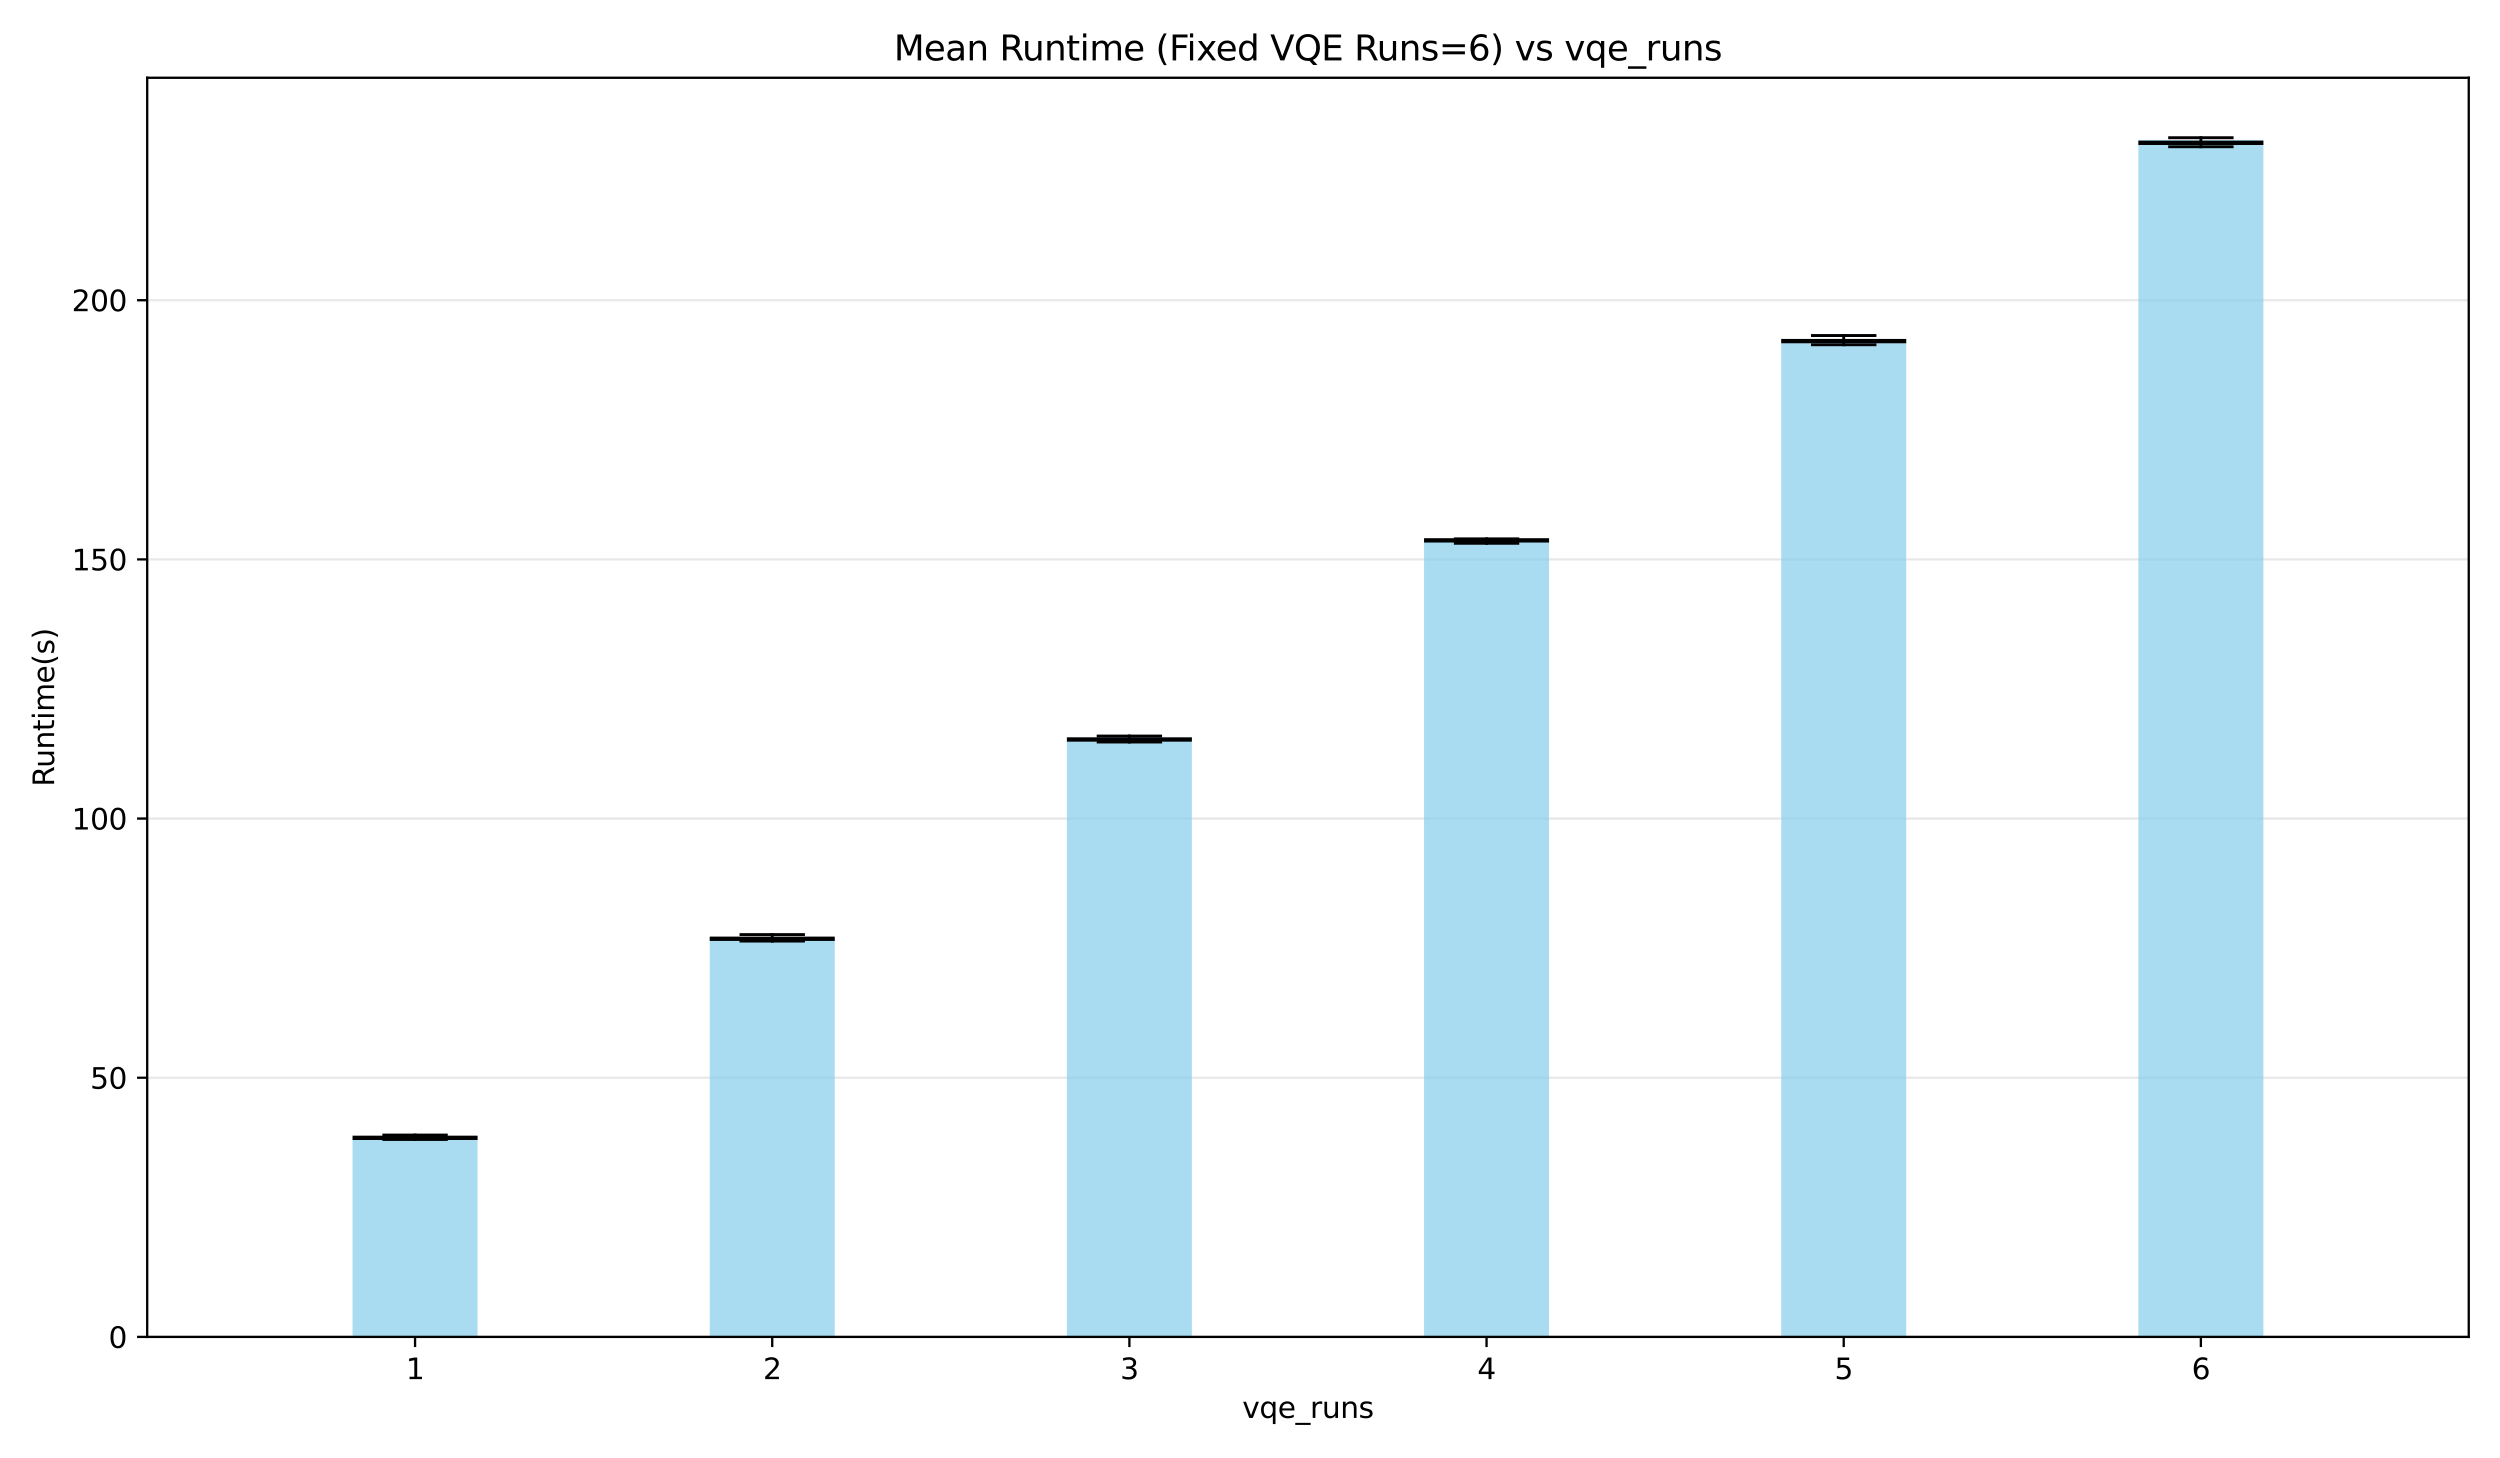 <?xml version="1.0" encoding="utf-8" standalone="no"?>
<!DOCTYPE svg PUBLIC "-//W3C//DTD SVG 1.1//EN"
  "http://www.w3.org/Graphics/SVG/1.1/DTD/svg11.dtd">
<svg xmlns:xlink="http://www.w3.org/1999/xlink" width="864pt" height="504pt" viewBox="0 0 864 504" xmlns="http://www.w3.org/2000/svg" version="1.1">
 <defs>
  <style type="text/css">*{stroke-linejoin: round; stroke-linecap: butt}</style>
 </defs>
 <g id="figure_1">
  <g id="patch_1">
   <path d="M 0 504 
L 864 504 
L 864 0 
L 0 0 
z
" style="fill: #ffffff"/>
  </g>
  <g id="axes_1">
   <g id="patch_2">
    <path d="M 50.87 462.04 
L 853.2 462.04 
L 853.2 26.88 
L 50.87 26.88 
z
" style="fill: #ffffff"/>
   </g>
   <g id="matplotlib.axis_1">
    <g id="xtick_1">
     <g id="line2d_1">
      <defs>
       <path id="m9e088dfd52" d="M 0 0 
L 0 3.5 
" style="stroke: #000000; stroke-width: 0.8"/>
      </defs>
      <g>
       <use xlink:href="#m9e088dfd52" x="143.447" y="462.04" style="stroke: #000000; stroke-width: 0.8"/>
      </g>
     </g>
     <g id="text_1">
      <!-- 1 -->
      <g transform="translate(140.265 476.638) scale(0.1 -0.1)">
       <defs>
        <path id="DejaVuSans-31" d="M 794 531 
L 1825 531 
L 1825 4091 
L 703 3866 
L 703 4441 
L 1819 4666 
L 2450 4666 
L 2450 531 
L 3481 531 
L 3481 0 
L 794 0 
L 794 531 
z
" transform="scale(0.016)"/>
       </defs>
       <use xlink:href="#DejaVuSans-31"/>
      </g>
     </g>
    </g>
    <g id="xtick_2">
     <g id="line2d_2">
      <g>
       <use xlink:href="#m9e088dfd52" x="266.882" y="462.04" style="stroke: #000000; stroke-width: 0.8"/>
      </g>
     </g>
     <g id="text_2">
      <!-- 2 -->
      <g transform="translate(263.701 476.638) scale(0.1 -0.1)">
       <defs>
        <path id="DejaVuSans-32" d="M 1228 531 
L 3431 531 
L 3431 0 
L 469 0 
L 469 531 
Q 828 903 1448 1529 
Q 2069 2156 2228 2338 
Q 2531 2678 2651 2914 
Q 2772 3150 2772 3378 
Q 2772 3750 2511 3984 
Q 2250 4219 1831 4219 
Q 1534 4219 1204 4116 
Q 875 4013 500 3803 
L 500 4441 
Q 881 4594 1212 4672 
Q 1544 4750 1819 4750 
Q 2544 4750 2975 4387 
Q 3406 4025 3406 3419 
Q 3406 3131 3298 2873 
Q 3191 2616 2906 2266 
Q 2828 2175 2409 1742 
Q 1991 1309 1228 531 
z
" transform="scale(0.016)"/>
       </defs>
       <use xlink:href="#DejaVuSans-32"/>
      </g>
     </g>
    </g>
    <g id="xtick_3">
     <g id="line2d_3">
      <g>
       <use xlink:href="#m9e088dfd52" x="390.317" y="462.04" style="stroke: #000000; stroke-width: 0.8"/>
      </g>
     </g>
     <g id="text_3">
      <!-- 3 -->
      <g transform="translate(387.136 476.638) scale(0.1 -0.1)">
       <defs>
        <path id="DejaVuSans-33" d="M 2597 2516 
Q 3050 2419 3304 2112 
Q 3559 1806 3559 1356 
Q 3559 666 3084 287 
Q 2609 -91 1734 -91 
Q 1441 -91 1130 -33 
Q 819 25 488 141 
L 488 750 
Q 750 597 1062 519 
Q 1375 441 1716 441 
Q 2309 441 2620 675 
Q 2931 909 2931 1356 
Q 2931 1769 2642 2001 
Q 2353 2234 1838 2234 
L 1294 2234 
L 1294 2753 
L 1863 2753 
Q 2328 2753 2575 2939 
Q 2822 3125 2822 3475 
Q 2822 3834 2567 4026 
Q 2313 4219 1838 4219 
Q 1578 4219 1281 4162 
Q 984 4106 628 3988 
L 628 4550 
Q 988 4650 1302 4700 
Q 1616 4750 1894 4750 
Q 2613 4750 3031 4423 
Q 3450 4097 3450 3541 
Q 3450 3153 3228 2886 
Q 3006 2619 2597 2516 
z
" transform="scale(0.016)"/>
       </defs>
       <use xlink:href="#DejaVuSans-33"/>
      </g>
     </g>
    </g>
    <g id="xtick_4">
     <g id="line2d_4">
      <g>
       <use xlink:href="#m9e088dfd52" x="513.753" y="462.04" style="stroke: #000000; stroke-width: 0.8"/>
      </g>
     </g>
     <g id="text_4">
      <!-- 4 -->
      <g transform="translate(510.571 476.638) scale(0.1 -0.1)">
       <defs>
        <path id="DejaVuSans-34" d="M 2419 4116 
L 825 1625 
L 2419 1625 
L 2419 4116 
z
M 2253 4666 
L 3047 4666 
L 3047 1625 
L 3713 1625 
L 3713 1100 
L 3047 1100 
L 3047 0 
L 2419 0 
L 2419 1100 
L 313 1100 
L 313 1709 
L 2253 4666 
z
" transform="scale(0.016)"/>
       </defs>
       <use xlink:href="#DejaVuSans-34"/>
      </g>
     </g>
    </g>
    <g id="xtick_5">
     <g id="line2d_5">
      <g>
       <use xlink:href="#m9e088dfd52" x="637.188" y="462.04" style="stroke: #000000; stroke-width: 0.8"/>
      </g>
     </g>
     <g id="text_5">
      <!-- 5 -->
      <g transform="translate(634.007 476.638) scale(0.1 -0.1)">
       <defs>
        <path id="DejaVuSans-35" d="M 691 4666 
L 3169 4666 
L 3169 4134 
L 1269 4134 
L 1269 2991 
Q 1406 3038 1543 3061 
Q 1681 3084 1819 3084 
Q 2600 3084 3056 2656 
Q 3513 2228 3513 1497 
Q 3513 744 3044 326 
Q 2575 -91 1722 -91 
Q 1428 -91 1123 -41 
Q 819 9 494 109 
L 494 744 
Q 775 591 1075 516 
Q 1375 441 1709 441 
Q 2250 441 2565 725 
Q 2881 1009 2881 1497 
Q 2881 1984 2565 2268 
Q 2250 2553 1709 2553 
Q 1456 2553 1204 2497 
Q 953 2441 691 2322 
L 691 4666 
z
" transform="scale(0.016)"/>
       </defs>
       <use xlink:href="#DejaVuSans-35"/>
      </g>
     </g>
    </g>
    <g id="xtick_6">
     <g id="line2d_6">
      <g>
       <use xlink:href="#m9e088dfd52" x="760.623" y="462.04" style="stroke: #000000; stroke-width: 0.8"/>
      </g>
     </g>
     <g id="text_6">
      <!-- 6 -->
      <g transform="translate(757.442 476.638) scale(0.1 -0.1)">
       <defs>
        <path id="DejaVuSans-36" d="M 2113 2584 
Q 1688 2584 1439 2293 
Q 1191 2003 1191 1497 
Q 1191 994 1439 701 
Q 1688 409 2113 409 
Q 2538 409 2786 701 
Q 3034 994 3034 1497 
Q 3034 2003 2786 2293 
Q 2538 2584 2113 2584 
z
M 3366 4563 
L 3366 3988 
Q 3128 4100 2886 4159 
Q 2644 4219 2406 4219 
Q 1781 4219 1451 3797 
Q 1122 3375 1075 2522 
Q 1259 2794 1537 2939 
Q 1816 3084 2150 3084 
Q 2853 3084 3261 2657 
Q 3669 2231 3669 1497 
Q 3669 778 3244 343 
Q 2819 -91 2113 -91 
Q 1303 -91 875 529 
Q 447 1150 447 2328 
Q 447 3434 972 4092 
Q 1497 4750 2381 4750 
Q 2619 4750 2861 4703 
Q 3103 4656 3366 4563 
z
" transform="scale(0.016)"/>
       </defs>
       <use xlink:href="#DejaVuSans-36"/>
      </g>
     </g>
    </g>
    <g id="text_7">
     <!-- vqe_runs -->
     <g transform="translate(429.327 490.038) scale(0.1 -0.1)">
      <defs>
       <path id="DejaVuSans-76" d="M 191 3500 
L 800 3500 
L 1894 563 
L 2988 3500 
L 3597 3500 
L 2284 0 
L 1503 0 
L 191 3500 
z
" transform="scale(0.016)"/>
       <path id="DejaVuSans-71" d="M 947 1747 
Q 947 1113 1208 752 
Q 1469 391 1925 391 
Q 2381 391 2643 752 
Q 2906 1113 2906 1747 
Q 2906 2381 2643 2742 
Q 2381 3103 1925 3103 
Q 1469 3103 1208 2742 
Q 947 2381 947 1747 
z
M 2906 525 
Q 2725 213 2448 61 
Q 2172 -91 1784 -91 
Q 1150 -91 751 415 
Q 353 922 353 1747 
Q 353 2572 751 3078 
Q 1150 3584 1784 3584 
Q 2172 3584 2448 3432 
Q 2725 3281 2906 2969 
L 2906 3500 
L 3481 3500 
L 3481 -1331 
L 2906 -1331 
L 2906 525 
z
" transform="scale(0.016)"/>
       <path id="DejaVuSans-65" d="M 3597 1894 
L 3597 1613 
L 953 1613 
Q 991 1019 1311 708 
Q 1631 397 2203 397 
Q 2534 397 2845 478 
Q 3156 559 3463 722 
L 3463 178 
Q 3153 47 2828 -22 
Q 2503 -91 2169 -91 
Q 1331 -91 842 396 
Q 353 884 353 1716 
Q 353 2575 817 3079 
Q 1281 3584 2069 3584 
Q 2775 3584 3186 3129 
Q 3597 2675 3597 1894 
z
M 3022 2063 
Q 3016 2534 2758 2815 
Q 2500 3097 2075 3097 
Q 1594 3097 1305 2825 
Q 1016 2553 972 2059 
L 3022 2063 
z
" transform="scale(0.016)"/>
       <path id="DejaVuSans-5f" d="M 3263 -1063 
L 3263 -1509 
L -63 -1509 
L -63 -1063 
L 3263 -1063 
z
" transform="scale(0.016)"/>
       <path id="DejaVuSans-72" d="M 2631 2963 
Q 2534 3019 2420 3045 
Q 2306 3072 2169 3072 
Q 1681 3072 1420 2755 
Q 1159 2438 1159 1844 
L 1159 0 
L 581 0 
L 581 3500 
L 1159 3500 
L 1159 2956 
Q 1341 3275 1631 3429 
Q 1922 3584 2338 3584 
Q 2397 3584 2469 3576 
Q 2541 3569 2628 3553 
L 2631 2963 
z
" transform="scale(0.016)"/>
       <path id="DejaVuSans-75" d="M 544 1381 
L 544 3500 
L 1119 3500 
L 1119 1403 
Q 1119 906 1312 657 
Q 1506 409 1894 409 
Q 2359 409 2629 706 
Q 2900 1003 2900 1516 
L 2900 3500 
L 3475 3500 
L 3475 0 
L 2900 0 
L 2900 538 
Q 2691 219 2414 64 
Q 2138 -91 1772 -91 
Q 1169 -91 856 284 
Q 544 659 544 1381 
z
M 1991 3584 
L 1991 3584 
z
" transform="scale(0.016)"/>
       <path id="DejaVuSans-6e" d="M 3513 2113 
L 3513 0 
L 2938 0 
L 2938 2094 
Q 2938 2591 2744 2837 
Q 2550 3084 2163 3084 
Q 1697 3084 1428 2787 
Q 1159 2491 1159 1978 
L 1159 0 
L 581 0 
L 581 3500 
L 1159 3500 
L 1159 2956 
Q 1366 3272 1645 3428 
Q 1925 3584 2291 3584 
Q 2894 3584 3203 3211 
Q 3513 2838 3513 2113 
z
" transform="scale(0.016)"/>
       <path id="DejaVuSans-73" d="M 2834 3397 
L 2834 2853 
Q 2591 2978 2328 3040 
Q 2066 3103 1784 3103 
Q 1356 3103 1142 2972 
Q 928 2841 928 2578 
Q 928 2378 1081 2264 
Q 1234 2150 1697 2047 
L 1894 2003 
Q 2506 1872 2764 1633 
Q 3022 1394 3022 966 
Q 3022 478 2636 193 
Q 2250 -91 1575 -91 
Q 1294 -91 989 -36 
Q 684 19 347 128 
L 347 722 
Q 666 556 975 473 
Q 1284 391 1588 391 
Q 1994 391 2212 530 
Q 2431 669 2431 922 
Q 2431 1156 2273 1281 
Q 2116 1406 1581 1522 
L 1381 1569 
Q 847 1681 609 1914 
Q 372 2147 372 2553 
Q 372 3047 722 3315 
Q 1072 3584 1716 3584 
Q 2034 3584 2315 3537 
Q 2597 3491 2834 3397 
z
" transform="scale(0.016)"/>
      </defs>
      <use xlink:href="#DejaVuSans-76"/>
      <use xlink:href="#DejaVuSans-71" x="59.18"/>
      <use xlink:href="#DejaVuSans-65" x="122.656"/>
      <use xlink:href="#DejaVuSans-5f" x="184.18"/>
      <use xlink:href="#DejaVuSans-72" x="234.18"/>
      <use xlink:href="#DejaVuSans-75" x="275.293"/>
      <use xlink:href="#DejaVuSans-6e" x="338.672"/>
      <use xlink:href="#DejaVuSans-73" x="402.051"/>
     </g>
    </g>
   </g>
   <g id="matplotlib.axis_2">
    <g id="ytick_1">
     <g id="line2d_7">
      <path d="M 50.87 462.04 
L 853.2 462.04 
" clip-path="url(#p30bab4f641)" style="fill: none; stroke: #d3d3d3; stroke-opacity: 0.5; stroke-width: 0.8; stroke-linecap: square"/>
     </g>
     <g id="line2d_8">
      <defs>
       <path id="m3592587519" d="M 0 0 
L -3.5 0 
" style="stroke: #000000; stroke-width: 0.8"/>
      </defs>
      <g>
       <use xlink:href="#m3592587519" x="50.87" y="462.04" style="stroke: #000000; stroke-width: 0.8"/>
      </g>
     </g>
     <g id="text_8">
      <!-- 0 -->
      <g transform="translate(37.508 465.839) scale(0.1 -0.1)">
       <defs>
        <path id="DejaVuSans-30" d="M 2034 4250 
Q 1547 4250 1301 3770 
Q 1056 3291 1056 2328 
Q 1056 1369 1301 889 
Q 1547 409 2034 409 
Q 2525 409 2770 889 
Q 3016 1369 3016 2328 
Q 3016 3291 2770 3770 
Q 2525 4250 2034 4250 
z
M 2034 4750 
Q 2819 4750 3233 4129 
Q 3647 3509 3647 2328 
Q 3647 1150 3233 529 
Q 2819 -91 2034 -91 
Q 1250 -91 836 529 
Q 422 1150 422 2328 
Q 422 3509 836 4129 
Q 1250 4750 2034 4750 
z
" transform="scale(0.016)"/>
       </defs>
       <use xlink:href="#DejaVuSans-30"/>
      </g>
     </g>
    </g>
    <g id="ytick_2">
     <g id="line2d_9">
      <path d="M 50.87 372.468 
L 853.2 372.468 
" clip-path="url(#p30bab4f641)" style="fill: none; stroke: #d3d3d3; stroke-opacity: 0.5; stroke-width: 0.8; stroke-linecap: square"/>
     </g>
     <g id="line2d_10">
      <g>
       <use xlink:href="#m3592587519" x="50.87" y="372.468" style="stroke: #000000; stroke-width: 0.8"/>
      </g>
     </g>
     <g id="text_9">
      <!-- 50 -->
      <g transform="translate(31.145 376.267) scale(0.1 -0.1)">
       <use xlink:href="#DejaVuSans-35"/>
       <use xlink:href="#DejaVuSans-30" x="63.623"/>
      </g>
     </g>
    </g>
    <g id="ytick_3">
     <g id="line2d_11">
      <path d="M 50.87 282.897 
L 853.2 282.897 
" clip-path="url(#p30bab4f641)" style="fill: none; stroke: #d3d3d3; stroke-opacity: 0.5; stroke-width: 0.8; stroke-linecap: square"/>
     </g>
     <g id="line2d_12">
      <g>
       <use xlink:href="#m3592587519" x="50.87" y="282.897" style="stroke: #000000; stroke-width: 0.8"/>
      </g>
     </g>
     <g id="text_10">
      <!-- 100 -->
      <g transform="translate(24.782 286.696) scale(0.1 -0.1)">
       <use xlink:href="#DejaVuSans-31"/>
       <use xlink:href="#DejaVuSans-30" x="63.623"/>
       <use xlink:href="#DejaVuSans-30" x="127.246"/>
      </g>
     </g>
    </g>
    <g id="ytick_4">
     <g id="line2d_13">
      <path d="M 50.87 193.325 
L 853.2 193.325 
" clip-path="url(#p30bab4f641)" style="fill: none; stroke: #d3d3d3; stroke-opacity: 0.5; stroke-width: 0.8; stroke-linecap: square"/>
     </g>
     <g id="line2d_14">
      <g>
       <use xlink:href="#m3592587519" x="50.87" y="193.325" style="stroke: #000000; stroke-width: 0.8"/>
      </g>
     </g>
     <g id="text_11">
      <!-- 150 -->
      <g transform="translate(24.782 197.124) scale(0.1 -0.1)">
       <use xlink:href="#DejaVuSans-31"/>
       <use xlink:href="#DejaVuSans-35" x="63.623"/>
       <use xlink:href="#DejaVuSans-30" x="127.246"/>
      </g>
     </g>
    </g>
    <g id="ytick_5">
     <g id="line2d_15">
      <path d="M 50.87 103.753 
L 853.2 103.753 
" clip-path="url(#p30bab4f641)" style="fill: none; stroke: #d3d3d3; stroke-opacity: 0.5; stroke-width: 0.8; stroke-linecap: square"/>
     </g>
     <g id="line2d_16">
      <g>
       <use xlink:href="#m3592587519" x="50.87" y="103.753" style="stroke: #000000; stroke-width: 0.8"/>
      </g>
     </g>
     <g id="text_12">
      <!-- 200 -->
      <g transform="translate(24.782 107.552) scale(0.1 -0.1)">
       <use xlink:href="#DejaVuSans-32"/>
       <use xlink:href="#DejaVuSans-30" x="63.623"/>
       <use xlink:href="#DejaVuSans-30" x="127.246"/>
      </g>
     </g>
    </g>
    <g id="text_13">
     <!-- Runtime(s) -->
     <g transform="translate(18.703 271.849) rotate(-90) scale(0.1 -0.1)">
      <defs>
       <path id="DejaVuSans-52" d="M 2841 2188 
Q 3044 2119 3236 1894 
Q 3428 1669 3622 1275 
L 4263 0 
L 3584 0 
L 2988 1197 
Q 2756 1666 2539 1819 
Q 2322 1972 1947 1972 
L 1259 1972 
L 1259 0 
L 628 0 
L 628 4666 
L 2053 4666 
Q 2853 4666 3247 4331 
Q 3641 3997 3641 3322 
Q 3641 2881 3436 2590 
Q 3231 2300 2841 2188 
z
M 1259 4147 
L 1259 2491 
L 2053 2491 
Q 2509 2491 2742 2702 
Q 2975 2913 2975 3322 
Q 2975 3731 2742 3939 
Q 2509 4147 2053 4147 
L 1259 4147 
z
" transform="scale(0.016)"/>
       <path id="DejaVuSans-74" d="M 1172 4494 
L 1172 3500 
L 2356 3500 
L 2356 3053 
L 1172 3053 
L 1172 1153 
Q 1172 725 1289 603 
Q 1406 481 1766 481 
L 2356 481 
L 2356 0 
L 1766 0 
Q 1100 0 847 248 
Q 594 497 594 1153 
L 594 3053 
L 172 3053 
L 172 3500 
L 594 3500 
L 594 4494 
L 1172 4494 
z
" transform="scale(0.016)"/>
       <path id="DejaVuSans-69" d="M 603 3500 
L 1178 3500 
L 1178 0 
L 603 0 
L 603 3500 
z
M 603 4863 
L 1178 4863 
L 1178 4134 
L 603 4134 
L 603 4863 
z
" transform="scale(0.016)"/>
       <path id="DejaVuSans-6d" d="M 3328 2828 
Q 3544 3216 3844 3400 
Q 4144 3584 4550 3584 
Q 5097 3584 5394 3201 
Q 5691 2819 5691 2113 
L 5691 0 
L 5113 0 
L 5113 2094 
Q 5113 2597 4934 2840 
Q 4756 3084 4391 3084 
Q 3944 3084 3684 2787 
Q 3425 2491 3425 1978 
L 3425 0 
L 2847 0 
L 2847 2094 
Q 2847 2600 2669 2842 
Q 2491 3084 2119 3084 
Q 1678 3084 1418 2786 
Q 1159 2488 1159 1978 
L 1159 0 
L 581 0 
L 581 3500 
L 1159 3500 
L 1159 2956 
Q 1356 3278 1631 3431 
Q 1906 3584 2284 3584 
Q 2666 3584 2933 3390 
Q 3200 3197 3328 2828 
z
" transform="scale(0.016)"/>
       <path id="DejaVuSans-28" d="M 1984 4856 
Q 1566 4138 1362 3434 
Q 1159 2731 1159 2009 
Q 1159 1288 1364 580 
Q 1569 -128 1984 -844 
L 1484 -844 
Q 1016 -109 783 600 
Q 550 1309 550 2009 
Q 550 2706 781 3412 
Q 1013 4119 1484 4856 
L 1984 4856 
z
" transform="scale(0.016)"/>
       <path id="DejaVuSans-29" d="M 513 4856 
L 1013 4856 
Q 1481 4119 1714 3412 
Q 1947 2706 1947 2009 
Q 1947 1309 1714 600 
Q 1481 -109 1013 -844 
L 513 -844 
Q 928 -128 1133 580 
Q 1338 1288 1338 2009 
Q 1338 2731 1133 3434 
Q 928 4138 513 4856 
z
" transform="scale(0.016)"/>
      </defs>
      <use xlink:href="#DejaVuSans-52"/>
      <use xlink:href="#DejaVuSans-75" x="64.982"/>
      <use xlink:href="#DejaVuSans-6e" x="128.361"/>
      <use xlink:href="#DejaVuSans-74" x="191.74"/>
      <use xlink:href="#DejaVuSans-69" x="230.949"/>
      <use xlink:href="#DejaVuSans-6d" x="258.732"/>
      <use xlink:href="#DejaVuSans-65" x="356.145"/>
      <use xlink:href="#DejaVuSans-28" x="417.668"/>
      <use xlink:href="#DejaVuSans-73" x="456.682"/>
      <use xlink:href="#DejaVuSans-29" x="508.781"/>
     </g>
    </g>
   </g>
   <g id="patch_3">
    <path d="M 121.845 462.04 
L 165.048 462.04 
L 165.048 393.059 
L 121.845 393.059 
z
" clip-path="url(#p30bab4f641)" style="fill: #87ceeb; opacity: 0.7"/>
   </g>
   <g id="patch_4">
    <path d="M 245.281 462.04 
L 288.483 462.04 
L 288.483 323.973 
L 245.281 323.973 
z
" clip-path="url(#p30bab4f641)" style="fill: #87ceeb; opacity: 0.7"/>
   </g>
   <g id="patch_5">
    <path d="M 368.716 462.04 
L 411.918 462.04 
L 411.918 254.924 
L 368.716 254.924 
z
" clip-path="url(#p30bab4f641)" style="fill: #87ceeb; opacity: 0.7"/>
   </g>
   <g id="patch_6">
    <path d="M 492.151 462.04 
L 535.354 462.04 
L 535.354 186.279 
L 492.151 186.279 
z
" clip-path="url(#p30bab4f641)" style="fill: #87ceeb; opacity: 0.7"/>
   </g>
   <g id="patch_7">
    <path d="M 615.587 462.04 
L 658.789 462.04 
L 658.789 117.191 
L 615.587 117.191 
z
" clip-path="url(#p30bab4f641)" style="fill: #87ceeb; opacity: 0.7"/>
   </g>
   <g id="patch_8">
    <path d="M 739.022 462.04 
L 782.225 462.04 
L 782.225 48.373 
L 739.022 48.373 
z
" clip-path="url(#p30bab4f641)" style="fill: #87ceeb; opacity: 0.7"/>
   </g>
   <g id="patch_9">
    <path d="M 50.87 462.04 
L 50.87 26.88 
" style="fill: none; stroke: #000000; stroke-width: 0.8; stroke-linejoin: miter; stroke-linecap: square"/>
   </g>
   <g id="patch_10">
    <path d="M 853.2 462.04 
L 853.2 26.88 
" style="fill: none; stroke: #000000; stroke-width: 0.8; stroke-linejoin: miter; stroke-linecap: square"/>
   </g>
   <g id="patch_11">
    <path d="M 50.87 462.04 
L 853.2 462.04 
" style="fill: none; stroke: #000000; stroke-width: 0.8; stroke-linejoin: miter; stroke-linecap: square"/>
   </g>
   <g id="patch_12">
    <path d="M 50.87 26.88 
L 853.2 26.88 
" style="fill: none; stroke: #000000; stroke-width: 0.8; stroke-linejoin: miter; stroke-linecap: square"/>
   </g>
   <g id="patch_13">
    <path d="M 121.845 393.453 
L 165.048 393.453 
L 165.048 392.907 
L 121.845 392.907 
L 121.845 393.453 
L 121.845 393.453 
z
" clip-path="url(#p30bab4f641)" style="fill: none"/>
   </g>
   <g id="line2d_17">
    <path d="M 143.447 393.453 
L 143.447 393.813 
" clip-path="url(#p30bab4f641)" style="fill: none; stroke: #000000; stroke-linecap: square"/>
   </g>
   <g id="line2d_18">
    <path d="M 143.447 392.907 
L 143.447 392.264 
" clip-path="url(#p30bab4f641)" style="fill: none; stroke: #000000; stroke-linecap: square"/>
   </g>
   <g id="line2d_19">
    <path d="M 132.646 393.813 
L 154.247 393.813 
" clip-path="url(#p30bab4f641)" style="fill: none; stroke: #000000; stroke-linecap: square"/>
   </g>
   <g id="line2d_20">
    <path d="M 132.646 392.264 
L 154.247 392.264 
" clip-path="url(#p30bab4f641)" style="fill: none; stroke: #000000; stroke-linecap: square"/>
   </g>
   <g id="patch_14">
    <path d="M 245.281 324.867 
L 288.483 324.867 
L 288.483 324.029 
L 245.281 324.029 
L 245.281 324.867 
L 245.281 324.867 
z
" clip-path="url(#p30bab4f641)" style="fill: none"/>
   </g>
   <g id="line2d_21">
    <path d="M 266.882 324.867 
L 266.882 325.229 
" clip-path="url(#p30bab4f641)" style="fill: none; stroke: #000000; stroke-linecap: square"/>
   </g>
   <g id="line2d_22">
    <path d="M 266.882 324.029 
L 266.882 322.979 
" clip-path="url(#p30bab4f641)" style="fill: none; stroke: #000000; stroke-linecap: square"/>
   </g>
   <g id="line2d_23">
    <path d="M 256.081 325.229 
L 277.683 325.229 
" clip-path="url(#p30bab4f641)" style="fill: none; stroke: #000000; stroke-linecap: square"/>
   </g>
   <g id="line2d_24">
    <path d="M 256.081 322.979 
L 277.683 322.979 
" clip-path="url(#p30bab4f641)" style="fill: none; stroke: #000000; stroke-linecap: square"/>
   </g>
   <g id="patch_15">
    <path d="M 368.716 255.783 
L 411.918 255.783 
L 411.918 255.212 
L 368.716 255.212 
L 368.716 255.783 
L 368.716 255.783 
z
" clip-path="url(#p30bab4f641)" style="fill: none"/>
   </g>
   <g id="line2d_25">
    <path d="M 390.317 255.783 
L 390.317 256.435 
" clip-path="url(#p30bab4f641)" style="fill: none; stroke: #000000; stroke-linecap: square"/>
   </g>
   <g id="line2d_26">
    <path d="M 390.317 255.212 
L 390.317 254.386 
" clip-path="url(#p30bab4f641)" style="fill: none; stroke: #000000; stroke-linecap: square"/>
   </g>
   <g id="line2d_27">
    <path d="M 379.517 256.435 
L 401.118 256.435 
" clip-path="url(#p30bab4f641)" style="fill: none; stroke: #000000; stroke-linecap: square"/>
   </g>
   <g id="line2d_28">
    <path d="M 379.517 254.386 
L 401.118 254.386 
" clip-path="url(#p30bab4f641)" style="fill: none; stroke: #000000; stroke-linecap: square"/>
   </g>
   <g id="patch_16">
    <path d="M 492.151 187.206 
L 535.354 187.206 
L 535.354 186.316 
L 492.151 186.316 
L 492.151 187.206 
L 492.151 187.206 
z
" clip-path="url(#p30bab4f641)" style="fill: none"/>
   </g>
   <g id="line2d_29">
    <path d="M 513.753 187.206 
L 513.753 187.766 
" clip-path="url(#p30bab4f641)" style="fill: none; stroke: #000000; stroke-linecap: square"/>
   </g>
   <g id="line2d_30">
    <path d="M 513.753 186.316 
L 513.753 186.23 
" clip-path="url(#p30bab4f641)" style="fill: none; stroke: #000000; stroke-linecap: square"/>
   </g>
   <g id="line2d_31">
    <path d="M 502.952 187.766 
L 524.553 187.766 
" clip-path="url(#p30bab4f641)" style="fill: none; stroke: #000000; stroke-linecap: square"/>
   </g>
   <g id="line2d_32">
    <path d="M 502.952 186.23 
L 524.553 186.23 
" clip-path="url(#p30bab4f641)" style="fill: none; stroke: #000000; stroke-linecap: square"/>
   </g>
   <g id="patch_17">
    <path d="M 615.587 118.209 
L 658.789 118.209 
L 658.789 117.265 
L 615.587 117.265 
L 615.587 118.209 
L 615.587 118.209 
z
" clip-path="url(#p30bab4f641)" style="fill: none"/>
   </g>
   <g id="line2d_33">
    <path d="M 637.188 118.209 
L 637.188 119.148 
" clip-path="url(#p30bab4f641)" style="fill: none; stroke: #000000; stroke-linecap: square"/>
   </g>
   <g id="line2d_34">
    <path d="M 637.188 117.265 
L 637.188 115.959 
" clip-path="url(#p30bab4f641)" style="fill: none; stroke: #000000; stroke-linecap: square"/>
   </g>
   <g id="line2d_35">
    <path d="M 626.387 119.148 
L 647.989 119.148 
" clip-path="url(#p30bab4f641)" style="fill: none; stroke: #000000; stroke-linecap: square"/>
   </g>
   <g id="line2d_36">
    <path d="M 626.387 115.959 
L 647.989 115.959 
" clip-path="url(#p30bab4f641)" style="fill: none; stroke: #000000; stroke-linecap: square"/>
   </g>
   <g id="patch_18">
    <path d="M 739.022 49.669 
L 782.225 49.669 
L 782.225 48.691 
L 739.022 48.691 
L 739.022 49.669 
L 739.022 49.669 
z
" clip-path="url(#p30bab4f641)" style="fill: none"/>
   </g>
   <g id="line2d_37">
    <path d="M 760.623 49.669 
L 760.623 50.724 
" clip-path="url(#p30bab4f641)" style="fill: none; stroke: #000000; stroke-linecap: square"/>
   </g>
   <g id="line2d_38">
    <path d="M 760.623 48.691 
L 760.623 47.602 
" clip-path="url(#p30bab4f641)" style="fill: none; stroke: #000000; stroke-linecap: square"/>
   </g>
   <g id="line2d_39">
    <path d="M 749.823 50.724 
L 771.424 50.724 
" clip-path="url(#p30bab4f641)" style="fill: none; stroke: #000000; stroke-linecap: square"/>
   </g>
   <g id="line2d_40">
    <path d="M 749.823 47.602 
L 771.424 47.602 
" clip-path="url(#p30bab4f641)" style="fill: none; stroke: #000000; stroke-linecap: square"/>
   </g>
   <g id="text_14">
    <!-- Mean Runtime (Fixed VQE Runs=6) vs vqe_runs -->
    <g transform="translate(308.937 20.88) scale(0.12 -0.12)">
     <defs>
      <path id="DejaVuSans-4d" d="M 628 4666 
L 1569 4666 
L 2759 1491 
L 3956 4666 
L 4897 4666 
L 4897 0 
L 4281 0 
L 4281 4097 
L 3078 897 
L 2444 897 
L 1241 4097 
L 1241 0 
L 628 0 
L 628 4666 
z
" transform="scale(0.016)"/>
      <path id="DejaVuSans-61" d="M 2194 1759 
Q 1497 1759 1228 1600 
Q 959 1441 959 1056 
Q 959 750 1161 570 
Q 1363 391 1709 391 
Q 2188 391 2477 730 
Q 2766 1069 2766 1631 
L 2766 1759 
L 2194 1759 
z
M 3341 1997 
L 3341 0 
L 2766 0 
L 2766 531 
Q 2569 213 2275 61 
Q 1981 -91 1556 -91 
Q 1019 -91 701 211 
Q 384 513 384 1019 
Q 384 1609 779 1909 
Q 1175 2209 1959 2209 
L 2766 2209 
L 2766 2266 
Q 2766 2663 2505 2880 
Q 2244 3097 1772 3097 
Q 1472 3097 1187 3025 
Q 903 2953 641 2809 
L 641 3341 
Q 956 3463 1253 3523 
Q 1550 3584 1831 3584 
Q 2591 3584 2966 3190 
Q 3341 2797 3341 1997 
z
" transform="scale(0.016)"/>
      <path id="DejaVuSans-20" transform="scale(0.016)"/>
      <path id="DejaVuSans-46" d="M 628 4666 
L 3309 4666 
L 3309 4134 
L 1259 4134 
L 1259 2759 
L 3109 2759 
L 3109 2228 
L 1259 2228 
L 1259 0 
L 628 0 
L 628 4666 
z
" transform="scale(0.016)"/>
      <path id="DejaVuSans-78" d="M 3513 3500 
L 2247 1797 
L 3578 0 
L 2900 0 
L 1881 1375 
L 863 0 
L 184 0 
L 1544 1831 
L 300 3500 
L 978 3500 
L 1906 2253 
L 2834 3500 
L 3513 3500 
z
" transform="scale(0.016)"/>
      <path id="DejaVuSans-64" d="M 2906 2969 
L 2906 4863 
L 3481 4863 
L 3481 0 
L 2906 0 
L 2906 525 
Q 2725 213 2448 61 
Q 2172 -91 1784 -91 
Q 1150 -91 751 415 
Q 353 922 353 1747 
Q 353 2572 751 3078 
Q 1150 3584 1784 3584 
Q 2172 3584 2448 3432 
Q 2725 3281 2906 2969 
z
M 947 1747 
Q 947 1113 1208 752 
Q 1469 391 1925 391 
Q 2381 391 2643 752 
Q 2906 1113 2906 1747 
Q 2906 2381 2643 2742 
Q 2381 3103 1925 3103 
Q 1469 3103 1208 2742 
Q 947 2381 947 1747 
z
" transform="scale(0.016)"/>
      <path id="DejaVuSans-56" d="M 1831 0 
L 50 4666 
L 709 4666 
L 2188 738 
L 3669 4666 
L 4325 4666 
L 2547 0 
L 1831 0 
z
" transform="scale(0.016)"/>
      <path id="DejaVuSans-51" d="M 2522 4238 
Q 1834 4238 1429 3725 
Q 1025 3213 1025 2328 
Q 1025 1447 1429 934 
Q 1834 422 2522 422 
Q 3209 422 3611 934 
Q 4013 1447 4013 2328 
Q 4013 3213 3611 3725 
Q 3209 4238 2522 4238 
z
M 3406 84 
L 4238 -825 
L 3475 -825 
L 2784 -78 
Q 2681 -84 2626 -87 
Q 2572 -91 2522 -91 
Q 1538 -91 948 567 
Q 359 1225 359 2328 
Q 359 3434 948 4092 
Q 1538 4750 2522 4750 
Q 3503 4750 4090 4092 
Q 4678 3434 4678 2328 
Q 4678 1516 4351 937 
Q 4025 359 3406 84 
z
" transform="scale(0.016)"/>
      <path id="DejaVuSans-45" d="M 628 4666 
L 3578 4666 
L 3578 4134 
L 1259 4134 
L 1259 2753 
L 3481 2753 
L 3481 2222 
L 1259 2222 
L 1259 531 
L 3634 531 
L 3634 0 
L 628 0 
L 628 4666 
z
" transform="scale(0.016)"/>
      <path id="DejaVuSans-3d" d="M 678 2906 
L 4684 2906 
L 4684 2381 
L 678 2381 
L 678 2906 
z
M 678 1631 
L 4684 1631 
L 4684 1100 
L 678 1100 
L 678 1631 
z
" transform="scale(0.016)"/>
     </defs>
     <use xlink:href="#DejaVuSans-4d"/>
     <use xlink:href="#DejaVuSans-65" x="86.279"/>
     <use xlink:href="#DejaVuSans-61" x="147.803"/>
     <use xlink:href="#DejaVuSans-6e" x="209.082"/>
     <use xlink:href="#DejaVuSans-20" x="272.461"/>
     <use xlink:href="#DejaVuSans-52" x="304.248"/>
     <use xlink:href="#DejaVuSans-75" x="369.23"/>
     <use xlink:href="#DejaVuSans-6e" x="432.609"/>
     <use xlink:href="#DejaVuSans-74" x="495.988"/>
     <use xlink:href="#DejaVuSans-69" x="535.197"/>
     <use xlink:href="#DejaVuSans-6d" x="562.98"/>
     <use xlink:href="#DejaVuSans-65" x="660.393"/>
     <use xlink:href="#DejaVuSans-20" x="721.916"/>
     <use xlink:href="#DejaVuSans-28" x="753.703"/>
     <use xlink:href="#DejaVuSans-46" x="792.717"/>
     <use xlink:href="#DejaVuSans-69" x="842.986"/>
     <use xlink:href="#DejaVuSans-78" x="870.77"/>
     <use xlink:href="#DejaVuSans-65" x="926.824"/>
     <use xlink:href="#DejaVuSans-64" x="988.348"/>
     <use xlink:href="#DejaVuSans-20" x="1051.824"/>
     <use xlink:href="#DejaVuSans-56" x="1083.611"/>
     <use xlink:href="#DejaVuSans-51" x="1152.02"/>
     <use xlink:href="#DejaVuSans-45" x="1230.73"/>
     <use xlink:href="#DejaVuSans-20" x="1293.914"/>
     <use xlink:href="#DejaVuSans-52" x="1325.701"/>
     <use xlink:href="#DejaVuSans-75" x="1390.684"/>
     <use xlink:href="#DejaVuSans-6e" x="1454.062"/>
     <use xlink:href="#DejaVuSans-73" x="1517.441"/>
     <use xlink:href="#DejaVuSans-3d" x="1569.541"/>
     <use xlink:href="#DejaVuSans-36" x="1653.33"/>
     <use xlink:href="#DejaVuSans-29" x="1716.953"/>
     <use xlink:href="#DejaVuSans-20" x="1755.967"/>
     <use xlink:href="#DejaVuSans-76" x="1787.754"/>
     <use xlink:href="#DejaVuSans-73" x="1846.934"/>
     <use xlink:href="#DejaVuSans-20" x="1899.033"/>
     <use xlink:href="#DejaVuSans-76" x="1930.82"/>
     <use xlink:href="#DejaVuSans-71" x="1990"/>
     <use xlink:href="#DejaVuSans-65" x="2053.477"/>
     <use xlink:href="#DejaVuSans-5f" x="2115"/>
     <use xlink:href="#DejaVuSans-72" x="2165"/>
     <use xlink:href="#DejaVuSans-75" x="2206.113"/>
     <use xlink:href="#DejaVuSans-6e" x="2269.492"/>
     <use xlink:href="#DejaVuSans-73" x="2332.871"/>
    </g>
   </g>
   <g id="line2d_41">
    <path d="M 121.845 393.24 
L 165.048 393.24 
" clip-path="url(#p30bab4f641)" style="fill: none; stroke: #000000; stroke-width: 1.5"/>
   </g>
   <g id="line2d_42">
    <path d="M 245.281 324.439 
L 288.483 324.439 
" clip-path="url(#p30bab4f641)" style="fill: none; stroke: #000000; stroke-width: 1.5"/>
   </g>
   <g id="line2d_43">
    <path d="M 368.716 255.562 
L 411.918 255.562 
" clip-path="url(#p30bab4f641)" style="fill: none; stroke: #000000; stroke-width: 1.5"/>
   </g>
   <g id="line2d_44">
    <path d="M 492.151 186.752 
L 535.354 186.752 
" clip-path="url(#p30bab4f641)" style="fill: none; stroke: #000000; stroke-width: 1.5"/>
   </g>
   <g id="line2d_45">
    <path d="M 615.587 117.882 
L 658.789 117.882 
" clip-path="url(#p30bab4f641)" style="fill: none; stroke: #000000; stroke-width: 1.5"/>
   </g>
   <g id="line2d_46">
    <path d="M 739.022 49.357 
L 782.225 49.357 
" clip-path="url(#p30bab4f641)" style="fill: none; stroke: #000000; stroke-width: 1.5"/>
   </g>
  </g>
 </g>
 <defs>
  <clipPath id="p30bab4f641">
   <rect x="50.87" y="26.88" width="802.33" height="435.16"/>
  </clipPath>
 </defs>
</svg>
